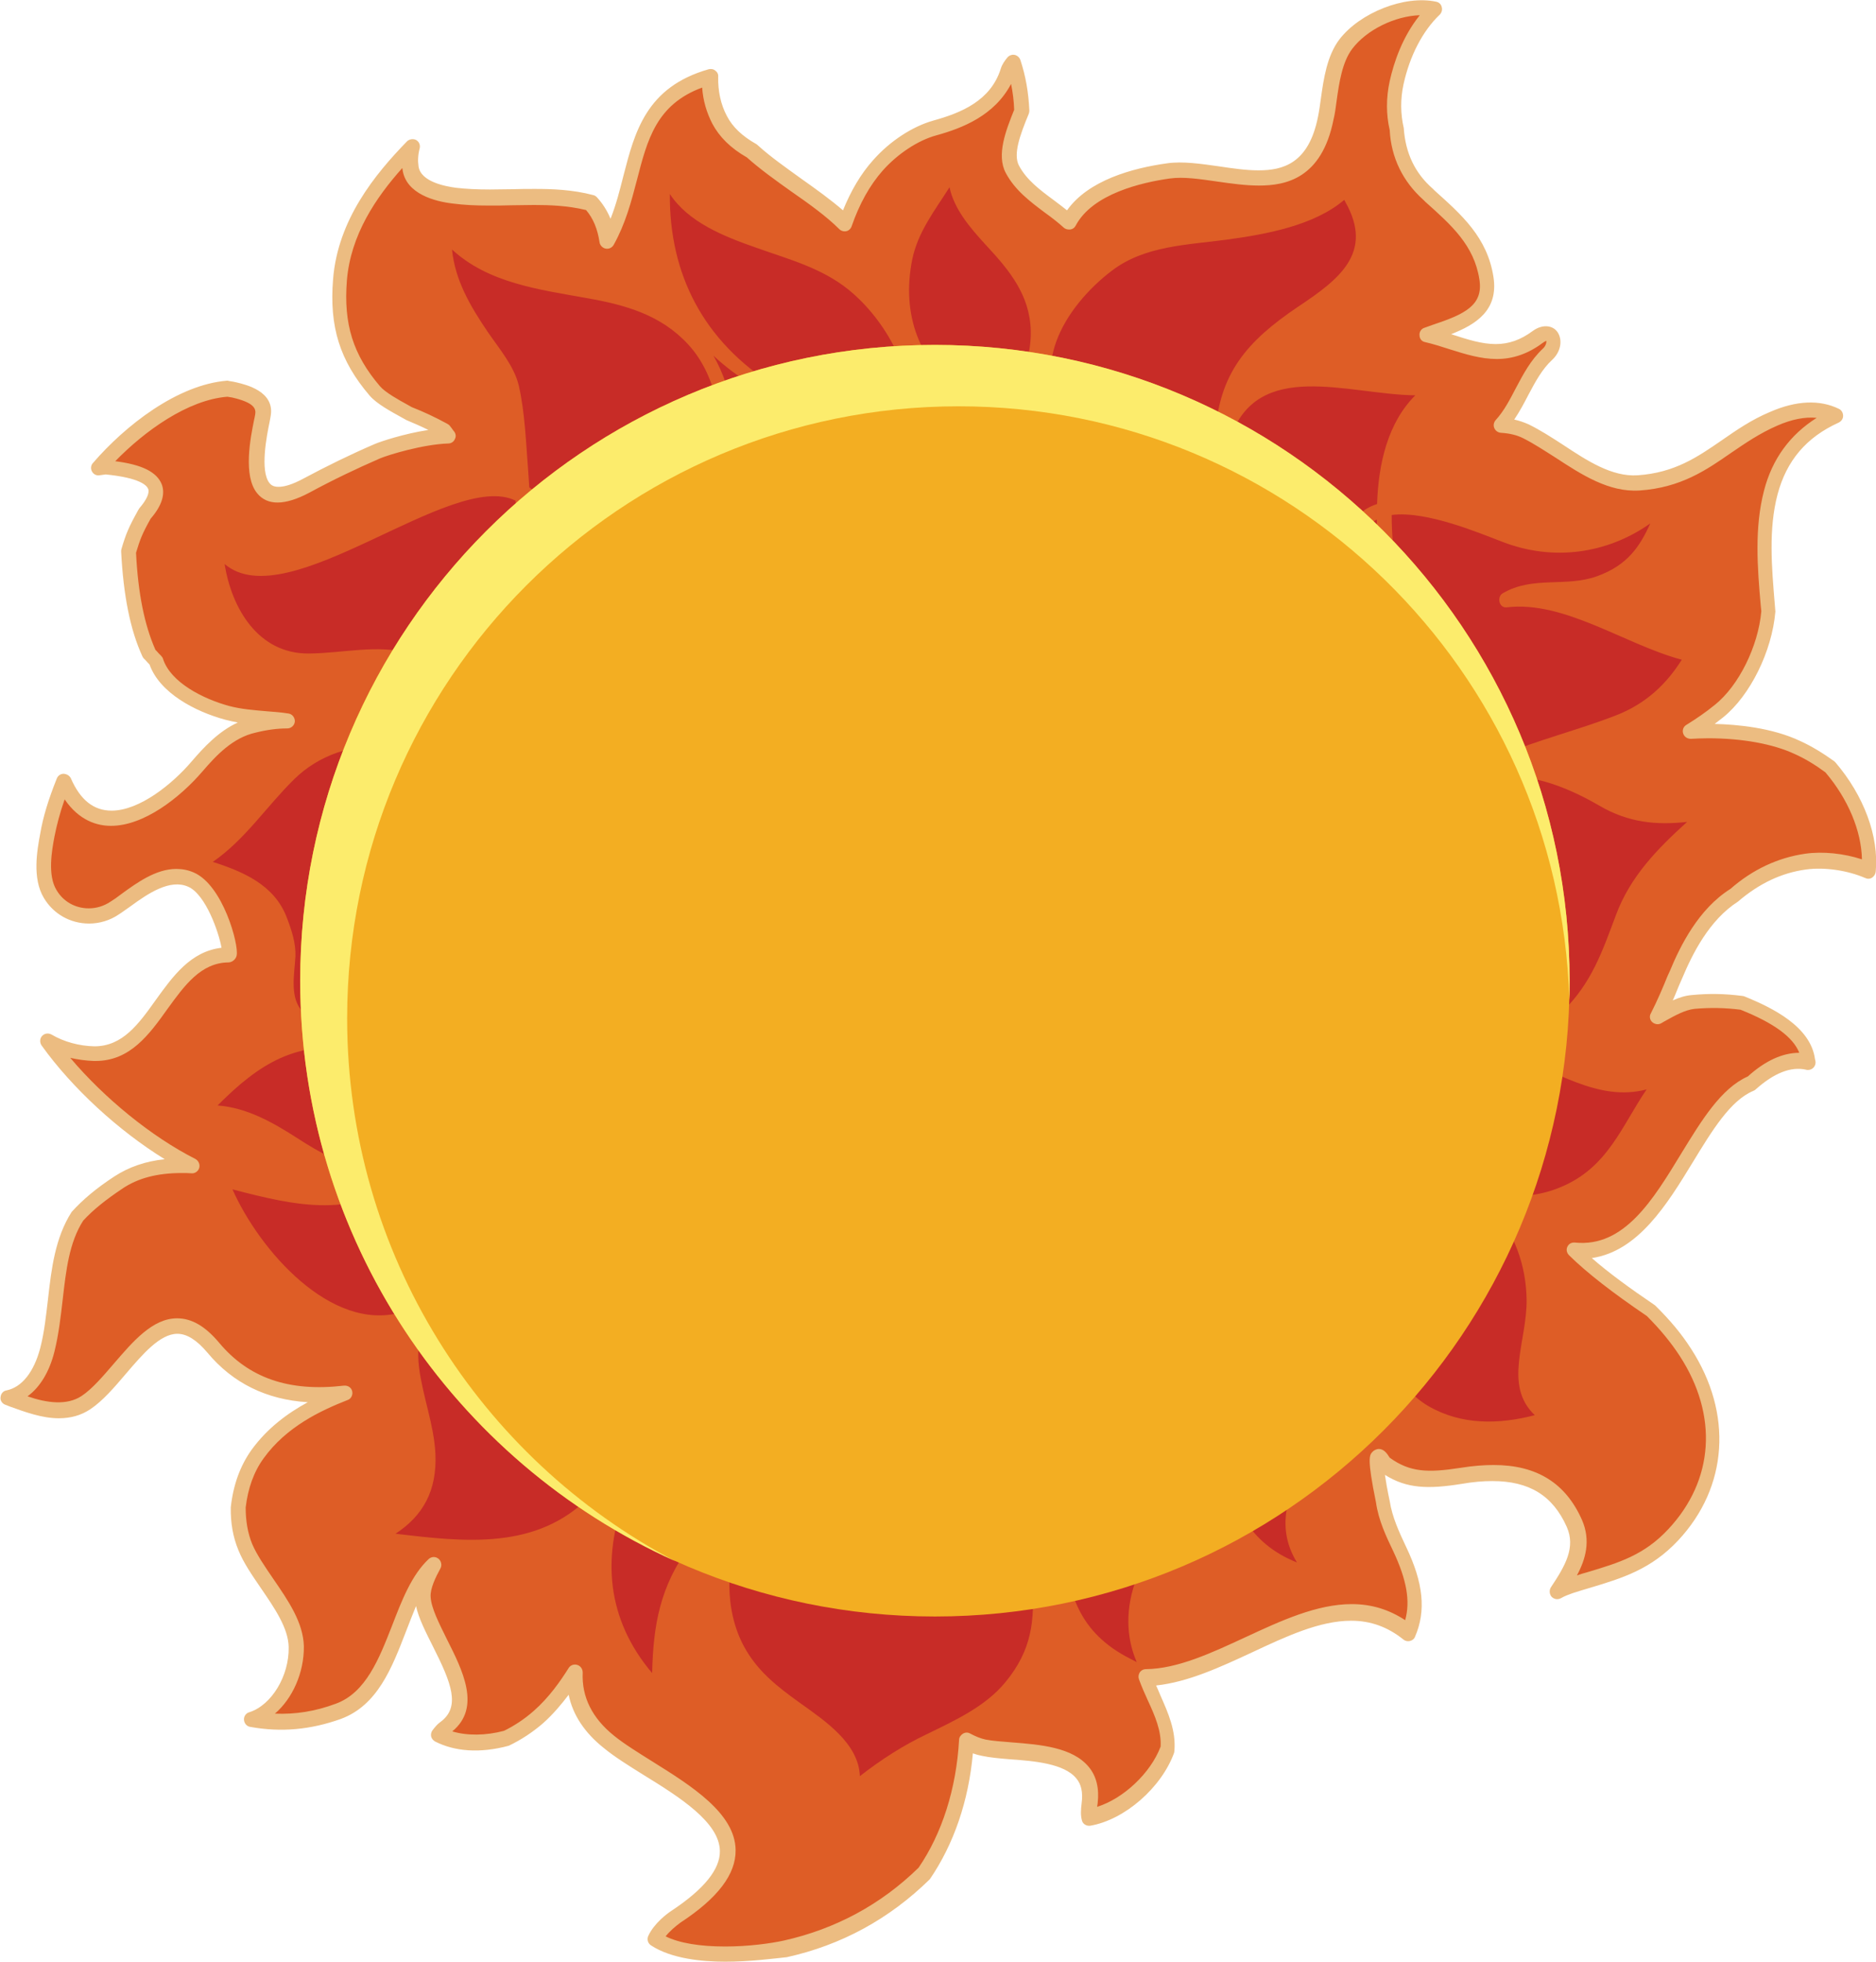 <svg width="222" height="232" viewBox="0 0 222 232" fill="none" xmlns="http://www.w3.org/2000/svg">
<g clip-path="url(#clip0_17_976)">
<path d="M216.512 90.642C215.248 89.71 213.917 88.911 212.653 88.311C209.061 86.613 204.038 86.18 199.88 86.413C201.077 85.714 202.242 84.881 203.339 83.982C206.499 81.451 208.794 76.423 209.16 72.294C208.761 67.532 208.262 62.67 209.46 58.108C210.657 53.58 213.451 50.782 217.177 49.084C214.882 47.952 212.254 48.385 209.759 49.45C203.905 51.981 201.111 56.543 193.793 57.043C188.903 57.376 184.612 52.947 180.421 50.949C179.556 50.516 178.558 50.316 177.494 50.216C179.789 47.652 180.554 44.089 183.015 41.858C184.379 40.626 183.614 38.495 181.851 39.827C177.261 43.257 173.369 40.659 168.712 39.56C172.304 38.295 176.496 37.296 175.797 32.867C175.099 28.405 172.138 25.874 168.878 22.977C166.45 20.812 165.352 18.115 165.186 15.351C164.787 13.586 164.72 11.722 165.153 9.79C165.885 6.46 167.381 3.297 169.71 1.066C166.117 0.3 161.361 2.331 159.132 5.228C157.336 7.559 157.303 11.322 156.77 14.019C154.475 25.441 144.43 19.381 138.143 20.28C134.251 20.812 128.463 22.344 126.368 26.307C124.139 24.276 121.145 22.844 119.682 20.08C118.75 18.348 119.748 15.784 120.779 13.187C120.713 11.189 120.38 9.291 119.782 7.459C119.515 7.792 119.283 8.092 119.15 8.492C117.886 12.488 114.426 14.152 110.601 15.185C108.073 15.884 105.611 17.649 103.882 19.58C102.152 21.512 100.888 23.909 100.023 26.507C97.129 23.61 92.273 20.912 88.946 17.882C87.35 16.95 85.953 15.784 85.088 14.186C84.29 12.654 83.924 10.889 83.957 9.124C73.712 12.055 75.974 21.312 71.849 28.538C71.583 26.773 70.984 25.241 69.853 24.009C64.531 22.644 59.142 23.843 53.754 23.177C51.924 22.944 48.864 22.211 48.531 19.913C48.398 19.081 48.498 18.248 48.698 17.416C44.44 21.778 40.714 26.806 40.215 33.133C39.816 38.361 40.914 42.224 44.34 46.254C45.205 47.253 47.234 48.285 48.332 48.918C49.762 49.484 51.159 50.15 52.523 50.882C52.689 51.115 52.856 51.315 53.022 51.548C49.762 51.648 45.571 52.98 44.606 53.38C41.712 54.612 38.918 55.977 36.157 57.476C27.875 61.904 30.769 51.016 31.101 49.117C31.434 47.119 29.172 46.487 27.708 46.154C27.409 46.087 27.143 46.054 26.877 46.02C21.289 46.42 15.301 51.082 11.542 55.378C11.809 55.344 12.075 55.311 12.307 55.245C18.195 55.777 19.759 57.609 16.998 60.772C15.867 62.837 15.601 63.503 15.102 65.201C15.301 69.231 15.867 73.626 17.53 77.289C17.796 77.555 18.062 77.855 18.328 78.121C19.393 81.451 23.783 83.483 26.744 84.282C29.272 84.981 31.767 84.848 33.895 85.214C32.698 85.248 31.401 85.381 29.937 85.747C27.11 86.447 25.047 88.578 23.251 90.676C19.193 95.404 11.177 100.799 7.484 92.407C6.653 94.472 5.954 96.603 5.555 98.767C5.156 100.865 4.723 103.796 5.888 105.76C7.451 108.358 10.91 109.124 13.505 107.425C15.966 105.794 19.259 102.63 22.553 104.062C25.746 105.461 27.575 112.953 27.01 112.953C19.526 112.986 18.561 124.841 11.11 124.641C9.247 124.575 7.251 124.075 5.588 123.11C9.347 128.338 15.833 134.398 22.719 137.895C19.692 137.728 16.598 138.128 14.004 139.826C12.274 140.958 10.611 142.257 9.214 143.756C6.287 148.251 6.985 154.112 5.588 159.573C4.856 162.537 3.26 164.768 0.931 165.234C3.825 166.3 7.251 167.798 10.145 165.833C14.902 162.67 19.06 151.914 25.214 159.34C29.338 164.335 34.927 165.434 40.814 164.734C36.789 166.3 33.097 168.364 30.469 171.927C29.105 173.792 28.407 175.956 28.174 178.188C28.141 179.819 28.407 181.384 29.006 182.916C30.469 186.546 34.993 190.642 35.06 194.704C35.126 198.334 32.931 202.23 29.771 203.262C33.197 203.862 36.556 203.629 40.016 202.33C46.835 199.866 46.768 189.276 51.292 185.014C50.56 186.346 49.962 187.711 50.028 188.877C50.294 193.272 57.745 200.698 52.59 204.295C52.423 204.428 52.157 204.694 51.924 205.061C54.219 206.226 57.18 206.259 59.841 205.56C61.205 204.894 62.469 204.095 63.699 203.029C65.496 201.464 66.826 199.633 67.99 197.735C67.857 200.632 68.988 203.495 72.049 205.926C78.601 211.154 94.967 216.749 80.032 226.639C79.167 227.205 78.036 228.171 77.57 229.27C81.462 231.834 89.612 231.068 92.938 230.335C99.424 228.87 104.846 225.873 109.337 221.477C112.464 216.949 114.06 211.421 114.393 205.76C115.025 206.093 115.69 206.393 116.455 206.526C120.68 207.358 129.86 206.259 128.962 213.119C128.862 213.852 128.862 214.351 128.962 214.817C132.788 214.151 136.846 210.455 138.176 206.759C138.442 203.762 136.613 201.098 135.615 198.301C145.96 198.167 157.336 185.414 166.749 193.006C168.08 189.942 167.481 186.779 165.718 183.083C164.82 181.151 164.022 179.453 163.723 177.488C162.758 172.693 162.758 171.161 163.756 172.959C166.783 175.191 169.311 174.991 172.97 174.425C178.691 173.492 183.78 174.225 186.375 180.052C187.705 183.016 186.042 185.647 184.446 188.078C184.911 187.811 185.444 187.578 186.009 187.378C190.666 185.88 194.524 185.214 198.084 181.384C203.938 175.091 204.104 166.866 199.514 159.806C198.316 157.941 196.986 156.409 195.489 154.944C192.296 152.746 188.803 150.216 186.242 147.751C197.019 148.817 199.98 131.002 207.298 127.971C209.426 126.073 211.722 124.908 214.05 125.441C213.784 122.077 209.892 119.913 206.167 118.448C204.204 118.181 202.408 118.148 200.379 118.348C198.915 118.481 197.518 119.347 196.121 120.146C196.986 118.414 197.718 116.649 198.383 115.118C199.913 111.455 201.975 107.825 205.202 105.76C207.597 103.696 210.391 102.197 213.684 101.764C215.946 101.465 218.773 101.798 221.135 102.83C221.468 98.701 219.472 94.106 216.512 90.642Z" fill="#DE5D26"/>
<path d="M85.82 232C83.159 232 79.466 231.667 77.038 230.069C76.672 229.836 76.539 229.369 76.705 228.97C77.404 227.438 79.001 226.272 79.466 225.973C83.292 223.442 85.221 221.078 85.188 218.913C85.154 215.517 80.398 212.52 76.173 209.922C74.41 208.823 72.747 207.791 71.45 206.725C69.188 204.927 67.791 202.829 67.292 200.432C66.46 201.531 65.462 202.729 64.265 203.795C63.034 204.861 61.67 205.76 60.207 206.459C56.747 207.391 53.787 207.125 51.492 205.96C51.259 205.826 51.093 205.627 51.026 205.393C50.959 205.127 51.026 204.861 51.159 204.661C51.359 204.394 51.725 203.928 52.057 203.695C54.585 201.897 53.388 199 51.259 194.771C50.394 193.039 49.562 191.441 49.23 189.942C48.831 190.908 48.431 191.94 48.032 192.973C46.369 197.268 44.673 201.697 40.315 203.296C36.756 204.561 33.297 204.894 29.604 204.228C29.205 204.161 28.906 203.828 28.873 203.395C28.839 202.996 29.105 202.596 29.505 202.496C32.133 201.664 34.228 198.201 34.161 194.804C34.128 192.54 32.465 190.142 30.868 187.811C29.804 186.246 28.806 184.814 28.207 183.316C27.575 181.784 27.276 180.119 27.309 178.254C27.609 175.557 28.44 173.326 29.771 171.461C31.634 168.897 34.029 167.132 36.423 165.833C31.534 165.534 27.542 163.569 24.548 159.972C23.284 158.474 22.12 157.741 20.989 157.741C18.927 157.741 16.865 160.172 14.869 162.503C13.538 164.068 12.141 165.7 10.678 166.666C9.58 167.398 8.349 167.731 6.952 167.731C4.99 167.731 2.994 166.999 1.231 166.366L0.632 166.133C0.266 166 3.13637e-06 165.633 0.067 165.234C0.1 164.834 0.366 164.501 0.765 164.435C2.595 164.068 4.025 162.237 4.757 159.44C5.256 157.542 5.455 155.51 5.688 153.579C6.087 150.049 6.52 146.386 8.482 143.323C9.846 141.824 11.409 140.525 13.538 139.127C15.235 138.028 17.197 137.329 19.492 137.095C14.037 133.732 8.549 128.704 4.923 123.642C4.69 123.309 4.69 122.81 4.99 122.51C5.256 122.21 5.721 122.144 6.087 122.344C7.551 123.209 9.38 123.709 11.177 123.742C14.503 123.742 16.399 121.112 18.395 118.314C20.457 115.451 22.553 112.52 26.212 112.087C25.912 110.322 24.349 105.76 22.253 104.861C20.124 103.929 17.563 105.627 15.434 107.192C14.935 107.525 14.47 107.891 14.037 108.158C13.006 108.857 11.775 109.223 10.544 109.223C8.316 109.223 6.32 108.091 5.189 106.193C3.792 103.862 4.391 100.566 4.757 98.601C5.089 96.636 5.721 94.572 6.719 92.074C6.852 91.741 7.152 91.508 7.551 91.508C7.883 91.541 8.216 91.708 8.382 92.041C9.513 94.638 11.11 95.87 13.206 95.87C16.499 95.87 20.39 92.74 22.686 90.043C24.149 88.344 25.879 86.48 28.141 85.447C27.642 85.347 27.143 85.248 26.644 85.114C23.085 84.149 18.894 81.951 17.696 78.588C17.563 78.454 17.397 78.288 17.264 78.121L17.031 77.888C16.964 77.822 16.898 77.722 16.865 77.655C15.401 74.492 14.603 70.396 14.336 65.234C14.336 65.135 14.336 65.035 14.37 64.935C14.902 63.136 15.201 62.404 16.366 60.306C16.399 60.273 16.432 60.206 16.465 60.139C17.33 59.141 17.729 58.308 17.53 57.809C17.363 57.409 16.565 56.51 12.507 56.11C12.274 56.144 12.041 56.177 11.775 56.21C11.409 56.277 11.043 56.077 10.877 55.744C10.711 55.444 10.744 55.011 11.01 54.745C14.802 50.349 20.989 45.488 26.877 45.021C26.943 45.021 27.01 45.021 27.076 45.055C27.476 45.121 27.742 45.155 27.974 45.221C29.105 45.488 32.532 46.287 32.033 49.184C31.999 49.35 31.966 49.617 31.9 49.916C31.567 51.515 30.735 55.711 31.9 57.142C32.066 57.342 32.332 57.575 32.964 57.575C33.696 57.575 34.627 57.276 35.825 56.643C38.685 55.111 41.48 53.746 44.34 52.514C45.039 52.214 47.833 51.282 50.693 50.849C49.829 50.416 48.964 50.05 48.099 49.683L47.5 49.35C46.303 48.684 44.606 47.785 43.741 46.786C40.215 42.657 38.952 38.661 39.417 33C39.983 25.974 44.373 20.613 48.165 16.716C48.431 16.45 48.897 16.384 49.23 16.55C49.596 16.75 49.762 17.149 49.662 17.549C49.463 18.315 49.429 19.014 49.529 19.68C49.795 21.512 52.722 22.044 53.986 22.211C55.151 22.344 56.415 22.411 57.978 22.411C58.876 22.411 59.741 22.378 60.639 22.378C61.537 22.344 62.435 22.344 63.334 22.344C65.23 22.344 67.724 22.411 70.219 23.077C70.385 23.11 70.518 23.21 70.651 23.343C71.317 24.076 71.849 24.908 72.248 25.874C72.913 24.209 73.346 22.477 73.778 20.779C75.109 15.618 76.473 10.29 83.857 8.192C84.123 8.125 84.422 8.158 84.655 8.358C84.888 8.525 85.021 8.791 84.988 9.091C84.955 10.756 85.287 12.354 86.019 13.72C86.684 15.018 87.849 16.117 89.512 17.049C89.545 17.083 89.612 17.116 89.678 17.183C91.175 18.548 93.038 19.847 94.834 21.145C96.53 22.344 98.293 23.61 99.757 24.875C100.688 22.577 101.853 20.579 103.316 18.948C105.312 16.683 107.973 14.952 110.468 14.252C113.728 13.353 117.22 11.921 118.418 8.158C118.584 7.592 118.917 7.159 119.216 6.793C119.416 6.56 119.748 6.427 120.081 6.493C120.38 6.56 120.646 6.793 120.746 7.093C121.378 8.991 121.711 10.922 121.811 13.087C121.811 13.22 121.777 13.353 121.744 13.453C120.68 16.017 119.881 18.248 120.58 19.58C121.478 21.279 123.041 22.444 124.705 23.676C125.237 24.076 125.769 24.475 126.268 24.875C128.796 21.312 134.018 19.88 138.11 19.314C139.972 19.047 142.168 19.381 144.297 19.68C145.86 19.913 147.457 20.146 148.92 20.146C151.781 20.146 154.874 19.381 155.972 13.786C156.105 13.153 156.205 12.421 156.305 11.688C156.637 9.291 157.037 6.593 158.5 4.662C160.928 1.498 166.217 -0.599 169.943 0.2C170.275 0.266 170.542 0.499 170.608 0.832C170.708 1.132 170.608 1.498 170.375 1.732C168.346 3.663 166.816 6.627 166.084 9.99C165.718 11.688 165.718 13.42 166.117 15.151C166.317 18.115 167.448 20.479 169.544 22.311L169.776 22.544C172.97 25.408 175.997 28.072 176.728 32.734C177.36 36.73 174.6 38.395 171.706 39.527C171.772 39.527 171.872 39.56 171.939 39.593C173.702 40.16 175.365 40.692 176.995 40.692C178.558 40.692 179.955 40.193 181.352 39.161C182.649 38.195 184.08 38.495 184.512 39.66C184.878 40.593 184.545 41.758 183.681 42.557C182.483 43.656 181.685 45.155 180.853 46.72C180.354 47.685 179.822 48.684 179.19 49.617C179.789 49.75 180.354 49.95 180.886 50.183C182.25 50.849 183.647 51.748 184.978 52.614C187.805 54.478 190.732 56.41 193.793 56.21C198.183 55.91 200.878 54.046 203.738 52.081C205.468 50.882 207.231 49.65 209.46 48.718C212.586 47.352 215.347 47.252 217.609 48.351C217.909 48.485 218.108 48.818 218.108 49.184C218.108 49.517 217.909 49.817 217.576 49.983C213.751 51.715 211.422 54.478 210.358 58.441C209.26 62.57 209.659 67.099 210.025 71.495L210.092 72.327C209.693 77.056 207.098 82.251 203.938 84.815C203.605 85.081 203.239 85.347 202.907 85.614C205.535 85.68 209.693 86.047 213.052 87.645C214.383 88.245 215.78 89.11 217.077 90.043C217.11 90.076 217.177 90.143 217.21 90.176C220.57 94.105 222.366 98.934 221.967 103.096C221.933 103.396 221.767 103.629 221.534 103.796C221.268 103.962 220.969 103.962 220.703 103.829C218.607 102.93 215.913 102.53 213.717 102.83C210.823 103.23 208.196 104.462 205.668 106.626C202.242 108.824 200.279 112.82 199.082 115.65L198.849 116.183C198.549 116.849 198.283 117.582 197.951 118.314C198.682 117.981 199.414 117.748 200.179 117.682C202.242 117.482 204.104 117.515 206.167 117.782C206.233 117.782 206.3 117.815 206.366 117.815C209.759 119.18 214.283 121.411 214.782 125.274C214.815 125.374 214.848 125.507 214.848 125.64C214.848 126.14 214.449 126.539 213.95 126.539H213.917C213.85 126.539 213.784 126.539 213.717 126.506C211.921 126.107 209.925 126.906 207.763 128.837C207.697 128.904 207.597 128.97 207.497 129.004C204.77 130.136 202.607 133.699 200.312 137.462C197.285 142.423 193.859 147.984 188.371 148.784C190.267 150.449 192.761 152.28 195.855 154.378C197.651 156.143 198.982 157.741 200.113 159.506C205.069 167.165 204.503 175.856 198.583 182.183C195.389 185.58 192.063 186.612 188.171 187.778C187.506 187.978 186.807 188.177 186.109 188.411C185.643 188.577 185.177 188.744 184.712 189.01C184.346 189.21 183.913 189.143 183.614 188.843C183.348 188.544 183.315 188.078 183.514 187.745C185.244 185.147 186.475 183.016 185.41 180.585C183.747 176.855 180.953 175.157 176.595 175.157C175.498 175.157 174.3 175.257 172.97 175.49C169.011 176.123 166.483 176.056 163.889 174.425C163.989 175.124 164.155 176.123 164.454 177.521C164.754 179.453 165.585 181.218 166.384 182.916C168.446 187.212 168.779 190.508 167.448 193.572C167.348 193.838 167.115 194.005 166.849 194.071C166.583 194.138 166.284 194.071 166.084 193.905C164.221 192.406 162.192 191.674 159.897 191.674C156.172 191.674 152.247 193.505 148.122 195.437C144.396 197.168 140.571 198.933 136.812 199.333C136.979 199.732 137.178 200.132 137.345 200.565C138.243 202.596 139.174 204.694 138.975 207.058C138.975 207.125 138.941 207.225 138.941 207.292C137.444 211.421 133.087 215.217 129.029 215.916C128.563 215.983 128.131 215.716 128.031 215.283C127.865 214.684 127.898 214.051 127.998 213.252C128.164 211.987 127.964 211.021 127.366 210.322C125.935 208.557 122.343 208.257 119.482 208.057C118.285 207.958 117.154 207.858 116.222 207.658C115.856 207.591 115.491 207.491 115.125 207.358C114.626 212.986 112.863 218.114 110.035 222.243C105.212 226.972 99.557 230.035 93.104 231.467C91.474 231.634 88.713 232 85.82 232ZM78.768 229.003C80.398 229.802 82.826 230.202 85.82 230.202C88.581 230.202 91.208 229.836 92.738 229.503C98.859 228.137 104.248 225.24 108.705 220.878C111.466 216.849 113.162 211.587 113.495 205.76C113.495 205.46 113.694 205.194 113.96 205.027C114.227 204.861 114.559 204.861 114.825 205.027C115.457 205.36 116.023 205.593 116.622 205.726C117.453 205.893 118.551 205.96 119.715 206.059C123.108 206.326 126.933 206.626 128.862 208.99C129.761 210.089 130.093 211.521 129.894 213.252C129.86 213.419 129.86 213.585 129.827 213.685C132.921 212.719 136.147 209.722 137.345 206.559C137.444 204.694 136.679 202.929 135.815 201.064C135.449 200.265 135.083 199.433 134.783 198.6C134.684 198.334 134.717 198.034 134.883 197.768C135.049 197.535 135.316 197.401 135.582 197.401C139.374 197.368 143.465 195.437 147.423 193.605C151.581 191.674 155.839 189.709 159.964 189.709C162.292 189.709 164.355 190.342 166.284 191.607C166.916 189.343 166.45 186.812 164.887 183.482C164.022 181.684 163.124 179.786 162.824 177.655C161.76 172.46 162.059 172.094 162.392 171.727C162.558 171.528 162.891 171.361 163.157 171.361C163.756 171.361 164.122 171.861 164.454 172.393C166.849 174.125 168.978 174.191 172.837 173.592C174.3 173.359 175.564 173.259 176.762 173.259C181.851 173.259 185.277 175.39 187.206 179.753C188.271 182.183 187.639 184.415 186.608 186.313C187.007 186.179 187.406 186.046 187.805 185.946C191.597 184.814 194.558 183.915 197.418 180.851C202.84 175.057 203.339 167.398 198.782 160.372C197.718 158.74 196.454 157.209 194.89 155.643C190.865 152.913 187.805 150.549 185.676 148.451C185.41 148.184 185.31 147.785 185.477 147.452C185.643 147.085 185.976 146.919 186.375 146.952C192.196 147.552 195.622 141.891 198.948 136.429C201.377 132.467 203.672 128.704 206.832 127.305C208.894 125.441 210.957 124.508 212.919 124.508C212.187 122.643 209.892 120.978 205.967 119.413C204.104 119.18 202.408 119.147 200.512 119.313C199.381 119.447 198.25 120.079 196.986 120.779L196.587 121.012C196.254 121.211 195.822 121.145 195.522 120.878C195.223 120.612 195.156 120.179 195.356 119.846C196.121 118.348 196.786 116.783 197.352 115.384L197.585 114.884C198.849 111.821 201.011 107.492 204.77 105.128C207.397 102.83 210.391 101.431 213.618 100.965C215.713 100.665 218.208 100.932 220.337 101.631C220.27 98.268 218.707 94.505 216.013 91.341C214.848 90.476 213.584 89.71 212.387 89.177C209.826 87.978 206.167 87.312 202.142 87.312C201.443 87.312 200.745 87.346 200.079 87.379C199.68 87.379 199.314 87.146 199.181 86.746C199.048 86.347 199.215 85.914 199.58 85.714C200.711 85.014 201.842 84.249 202.94 83.35C205.767 81.085 208.063 76.423 208.429 72.294L208.362 71.628C207.963 67.099 207.597 62.404 208.761 57.975C209.726 54.279 211.821 51.415 214.981 49.417C213.584 49.284 212.021 49.584 210.291 50.349C208.229 51.248 206.533 52.414 204.869 53.546C201.942 55.577 198.915 57.675 194.025 58.008C190.4 58.241 187.173 56.144 184.113 54.145C182.749 53.28 181.485 52.447 180.221 51.815C179.489 51.448 178.625 51.248 177.593 51.182C177.261 51.149 176.961 50.949 176.828 50.616C176.695 50.316 176.762 49.95 176.995 49.683C177.993 48.584 178.658 47.286 179.39 45.887C180.254 44.255 181.153 42.557 182.583 41.225C182.982 40.859 183.015 40.426 182.982 40.293C182.982 40.326 182.816 40.359 182.55 40.559C180.853 41.825 179.057 42.457 177.128 42.457C175.232 42.457 173.402 41.891 171.506 41.292C170.575 40.992 169.643 40.692 168.645 40.459C168.246 40.393 167.98 40.06 167.98 39.627C167.947 39.227 168.213 38.861 168.579 38.761L169.51 38.428C173.302 37.163 175.564 36.13 175.065 33.033C174.433 29.004 171.772 26.64 168.679 23.876L168.446 23.643C166.018 21.478 164.621 18.648 164.454 15.384C164.022 13.553 164.022 11.555 164.454 9.59C164.953 7.359 165.951 4.362 168.013 1.798C165.053 1.898 161.727 3.53 160.03 5.761C158.833 7.326 158.467 9.79 158.168 11.955C158.068 12.72 157.968 13.486 157.802 14.152C156.405 21.145 152.114 21.945 148.987 21.945C147.39 21.945 145.727 21.712 144.097 21.478C142.002 21.179 140.072 20.879 138.409 21.112C135.116 21.578 129.295 22.91 127.299 26.673C127.166 26.94 126.933 27.106 126.667 27.139C126.368 27.173 126.102 27.106 125.902 26.94C125.203 26.307 124.472 25.741 123.64 25.141C121.91 23.843 120.114 22.511 119.016 20.446C117.886 18.315 119.05 15.384 120.014 12.987C119.981 11.921 119.848 10.922 119.648 9.923C117.686 13.653 113.927 15.151 110.767 16.017C108.605 16.617 106.243 18.182 104.48 20.146C102.917 21.911 101.686 24.142 100.788 26.74C100.688 27.04 100.456 27.273 100.156 27.339C99.857 27.406 99.524 27.306 99.325 27.106C97.828 25.608 95.799 24.142 93.636 22.644C91.807 21.345 89.944 20.013 88.381 18.615C86.452 17.516 85.121 16.184 84.29 14.619C83.624 13.32 83.192 11.888 83.092 10.356C77.67 12.354 76.606 16.517 75.375 21.279C74.71 23.843 74.011 26.473 72.614 28.971C72.414 29.304 72.049 29.47 71.683 29.404C71.317 29.337 71.017 29.038 70.951 28.671C70.718 27.073 70.186 25.807 69.354 24.842C67.159 24.309 64.997 24.242 63.2 24.242C62.302 24.242 61.438 24.276 60.539 24.276C59.641 24.309 58.743 24.309 57.845 24.309C56.215 24.309 54.885 24.242 53.621 24.076C51.558 23.843 48.032 22.977 47.633 20.047C47.633 20.013 47.633 19.947 47.6 19.88C44.506 23.343 41.48 27.772 41.047 33.2C40.648 38.328 41.779 41.958 44.972 45.687C45.604 46.42 47.167 47.286 48.199 47.852L48.731 48.152C50.095 48.684 51.525 49.35 52.922 50.116C53.022 50.183 53.155 50.249 53.221 50.349C53.355 50.516 53.488 50.682 53.621 50.882L53.754 51.049C53.953 51.315 53.986 51.648 53.82 51.948C53.687 52.248 53.388 52.447 53.055 52.447C50.061 52.547 46.003 53.779 44.972 54.212C42.145 55.444 39.417 56.743 36.59 58.275C33.696 59.806 31.634 59.806 30.436 58.341C28.74 56.277 29.638 51.781 30.07 49.65C30.137 49.384 30.17 49.151 30.203 48.984C30.303 48.318 30.07 47.619 27.509 47.019C27.309 46.986 27.11 46.953 26.91 46.919C22.22 47.286 17.097 50.982 13.638 54.545C16.798 54.945 18.528 55.81 19.127 57.242C19.592 58.408 19.16 59.806 17.829 61.338C16.798 63.17 16.565 63.836 16.099 65.368C16.332 70.163 17.097 73.926 18.395 76.856L18.528 76.989C18.694 77.189 18.86 77.356 19.06 77.555C19.16 77.655 19.259 77.788 19.293 77.922C20.191 80.719 24.049 82.65 27.076 83.483C28.573 83.882 30.07 83.982 31.534 84.115C32.432 84.182 33.297 84.249 34.128 84.382C34.594 84.448 34.893 84.848 34.893 85.314C34.86 85.78 34.461 86.147 33.995 86.147C32.798 86.147 31.567 86.313 30.236 86.646C27.542 87.246 25.58 89.344 23.95 91.242C21.289 94.338 17.031 97.668 13.139 97.668C11.509 97.668 9.38 97.069 7.651 94.538C7.085 96.137 6.719 97.569 6.453 98.9C6.12 100.632 5.622 103.529 6.686 105.261C7.484 106.626 8.915 107.425 10.511 107.425C11.409 107.425 12.274 107.159 13.039 106.659C13.472 106.393 13.904 106.093 14.37 105.727C16.199 104.395 18.461 102.763 20.856 102.763C21.588 102.763 22.287 102.897 22.952 103.196C26.378 104.695 28.274 111.688 28.008 112.986C27.941 113.419 27.476 113.819 27.043 113.819C23.783 113.852 21.854 116.516 19.825 119.313C17.663 122.344 15.401 125.474 11.31 125.474H11.077C10.145 125.441 9.214 125.307 8.316 125.108C12.374 129.903 17.929 134.431 23.118 137.062C23.484 137.262 23.684 137.695 23.584 138.094C23.484 138.494 23.085 138.794 22.686 138.76C22.287 138.727 21.887 138.727 21.488 138.727C18.628 138.727 16.332 139.327 14.503 140.559C12.507 141.891 11.01 143.089 9.846 144.355C8.183 146.952 7.817 150.216 7.418 153.712C7.185 155.71 6.952 157.775 6.453 159.806C5.854 162.237 4.723 164.068 3.26 165.134C5.555 165.933 7.917 166.233 9.646 165.101C10.91 164.268 12.208 162.736 13.472 161.271C15.734 158.64 18.062 155.91 20.956 155.91C22.686 155.91 24.282 156.842 25.912 158.774C29.405 162.969 34.195 164.634 40.714 163.869C41.18 163.835 41.579 164.102 41.679 164.535C41.779 164.967 41.546 165.434 41.147 165.567C37.92 166.832 33.895 168.73 31.201 172.46C30.037 174.058 29.338 176.023 29.072 178.287C29.072 179.819 29.305 181.284 29.837 182.583C30.369 183.848 31.334 185.247 32.332 186.712C34.095 189.276 35.891 191.874 35.958 194.704C35.991 197.801 34.627 200.865 32.532 202.663C34.96 202.763 37.288 202.396 39.717 201.497C43.309 200.199 44.872 196.136 46.403 192.24C47.533 189.31 48.698 186.279 50.727 184.381C51.059 184.082 51.525 184.048 51.891 184.348C52.224 184.614 52.323 185.114 52.124 185.48C51.558 186.512 50.893 187.878 50.959 188.843C51.026 190.175 51.957 191.974 52.889 193.872C54.718 197.501 56.98 201.93 53.521 204.761C55.284 205.294 57.512 205.26 59.641 204.694C60.806 204.128 62.036 203.329 63.134 202.363C64.997 200.731 66.327 198.8 67.292 197.268C67.492 196.935 67.924 196.769 68.323 196.902C68.722 197.035 68.955 197.401 68.955 197.801C68.822 200.698 70.086 203.196 72.647 205.26C73.878 206.259 75.508 207.258 77.204 208.324C81.795 211.188 87.017 214.451 87.05 218.813C87.084 221.644 84.955 224.474 80.531 227.371C79.899 227.838 79.233 228.404 78.768 229.003Z" fill="#ECBC81"/>
<path d="M169.51 122.377C169.743 122.31 169.976 122.277 170.209 122.21C170.375 121.844 170.708 121.578 171.207 121.777C171.34 121.811 171.473 121.844 171.573 121.911C174.2 121.478 176.729 121.777 179.257 122.643C181.319 122.21 183.281 121.211 184.978 119.546C188.337 116.25 189.601 112.553 191.198 108.291C192.895 103.662 196.154 100.366 199.647 97.202C196.055 97.602 192.728 97.302 189.302 95.304C185.011 92.807 180.654 91.308 176.496 91.941C170.874 94.871 166.749 99.233 168.512 106.959C168.779 108.091 167.049 108.557 166.783 107.425C165.752 102.963 166.483 99.267 168.446 96.303C167.648 96.936 166.517 95.737 167.282 94.971C169.776 92.44 172.837 90.609 176.163 90.009C176.629 89.776 177.128 89.543 177.627 89.343C182.051 87.479 186.741 86.346 191.198 84.615C194.757 83.249 197.219 80.885 199.015 78.021C192.362 76.257 185.111 70.995 178.292 71.828C177.36 71.927 177.128 70.562 177.826 70.163C181.419 68.065 185.31 69.497 189.036 68.131C192.595 66.833 194.059 64.635 195.289 61.904C190.233 65.467 183.847 66.433 177.76 64.069C175.132 63.07 168.779 60.373 164.687 60.905C164.687 63.37 164.953 65.8 165.186 67.965C165.319 69.13 163.556 69.097 163.39 67.965C163.157 65.934 162.957 63.703 162.924 61.438C161.86 62.004 161.128 63.003 161.028 64.701C160.962 65.834 159.165 65.867 159.232 64.701C159.432 61.771 160.928 60.273 162.957 59.607C163.124 54.811 164.221 50.016 167.481 46.753C159.465 46.653 148.821 42.357 145.561 51.848C145.261 52.747 143.764 52.68 143.798 51.615C144.197 44.122 147.623 40.326 153.577 36.297C158.434 33.067 162.625 29.903 159.199 23.876C159.165 23.809 159.132 23.709 159.066 23.643C155.506 26.673 149.852 27.705 145.195 28.338C140.571 28.971 135.482 29.037 131.59 32.001C126.035 36.197 121.012 44.189 127.199 50.083C128.031 50.882 126.767 52.147 125.935 51.348C123.906 49.417 122.908 47.153 122.675 44.788C122.21 46.553 121.644 48.285 121.179 50.05C120.912 51.182 119.183 50.715 119.449 49.583C120.314 46.287 122.077 42.59 121.977 39.127C121.877 34.931 119.482 32.001 116.755 29.071C114.692 26.84 112.896 24.675 112.364 22.144C110.634 24.875 108.605 27.439 107.94 30.736C106.676 37.129 108.705 42.99 114.193 46.653C115.158 47.286 114.26 48.818 113.295 48.185C111.665 47.119 110.235 45.787 109.037 44.289C109.57 46.087 109.869 47.952 109.869 49.783C109.869 50.949 108.073 50.949 108.073 49.783C108.04 43.989 104.913 37.928 100.422 34.265C97.196 31.668 93.337 30.669 89.512 29.304C85.587 27.939 81.462 26.273 79.267 22.944C79.2 32.434 83.225 40.359 91.74 45.687C97.096 49.051 101.553 52.947 100.056 59.806C99.823 60.939 98.094 60.472 98.327 59.34C100.223 50.682 89.844 47.219 84.422 42.058C86.651 45.954 87.416 50.782 87.317 55.411C87.283 56.543 85.487 56.576 85.52 55.411C85.653 50.482 84.955 44.522 81.429 40.726C78.202 37.229 74.011 36.064 69.487 35.264C63.733 34.232 57.779 33.466 53.488 29.504C53.853 33.133 55.616 36.163 57.745 39.294C59.043 41.192 60.872 43.323 61.404 45.654C62.136 48.917 62.236 52.347 62.502 55.644C62.535 56.11 62.569 56.776 62.635 57.642C64.664 58.941 65.895 61.705 65.928 66.766C65.928 67.898 64.132 67.898 64.132 66.766C64.132 64.069 63.666 62.137 62.868 60.872C63.533 68.131 65.329 79.187 71.383 75.824C72.381 75.257 73.279 76.789 72.281 77.355C63.334 82.35 61.77 66.7 61.205 61.371C61.138 60.672 61.072 59.94 61.005 59.207C53.454 55.477 34.062 73.093 26.578 66.7C27.409 71.927 30.536 77.322 36.523 77.289C40.615 77.255 44.54 76.19 48.531 77.255C53.82 78.687 56.282 86.047 52.523 90.009C52.49 90.043 52.49 90.043 52.456 90.043C53.587 91.408 54.419 93.139 54.818 95.104C55.051 96.236 53.321 96.703 53.088 95.57C51.226 86.546 40.548 86.513 34.827 92.141C31.5 95.404 29.006 99.3 25.18 101.931C28.806 103.096 32.465 104.661 33.929 108.491C34.494 109.956 35.026 111.554 34.96 113.119C34.86 115.051 34.295 117.648 35.559 119.347C38.319 123.143 43.342 122.543 46.935 120.445C47.933 119.879 48.831 121.411 47.833 121.977C46.669 122.643 45.238 123.176 43.741 123.509C43.608 123.909 43.209 124.242 42.71 124.142C35.093 122.876 30.636 125.84 25.746 130.735C29.172 131.001 32.166 132.666 35.126 134.565C40.615 138.128 45.139 140.026 50.66 135.131C51.525 134.365 52.789 135.63 51.924 136.396C50.926 137.295 49.862 138.061 48.731 138.694C48.698 138.727 48.698 138.76 48.664 138.794C42.245 144.355 34.927 142.59 27.509 140.658C30.702 147.851 39.151 157.541 47.467 155.21C47.966 155.077 48.465 154.844 48.964 154.644C49.928 151.914 51.459 149.316 53.188 146.652C53.82 145.687 55.35 146.586 54.718 147.551C53.488 149.45 52.224 151.414 51.226 153.512C55.583 150.881 58.976 146.386 62.535 142.923C63.367 142.124 64.631 143.389 63.799 144.188C59.708 148.217 55.55 153.745 50.194 156.076C49.596 157.908 49.33 159.806 49.596 161.771C50.028 165.167 51.359 168.497 51.525 171.927C51.725 176.323 50.028 179.286 46.802 181.384C54.918 182.35 63.533 183.382 69.82 176.955C70.751 175.99 71.616 174.957 72.414 173.892C73.113 172.959 73.778 171.994 74.41 171.028C76.473 167.798 78.169 164.335 79.965 160.971C80.498 159.939 82.061 160.871 81.495 161.87C81.163 162.47 80.863 163.103 80.531 163.735C82.46 161.637 84.589 159.673 86.817 158.008C87.749 157.308 88.614 158.84 87.716 159.539C75.874 168.664 66.194 184.914 77.171 197.868C77.304 192.273 78.069 187.578 81.695 182.749C84.256 179.353 87.483 176.522 90.776 173.792C94.069 170.295 98.327 167.298 102.584 164.534C103.549 163.902 104.447 165.467 103.482 166.066C102.085 166.965 100.622 167.864 99.125 168.863C99.092 168.963 99.025 169.096 98.892 169.196C95.998 171.86 92.838 174.291 89.878 176.889C89.046 177.988 88.314 179.12 87.749 180.352C85.853 184.714 85.72 190.375 88.015 194.671C89.612 197.634 91.973 199.466 94.668 201.397C97.595 203.495 101.62 206.159 101.753 210.055C104.347 208.024 107.075 206.326 109.536 205.16C112.863 203.529 116.588 201.864 118.983 198.933C122.11 195.137 122.476 191.674 122.143 187.012C121.511 178.52 125.935 171.094 128.596 163.269C128.696 162.969 128.896 162.803 129.129 162.736C129.827 160.139 130.06 157.541 129.195 155.111C128.796 154.045 130.526 153.579 130.925 154.644C132.355 158.607 131.091 162.47 129.694 166.299C127.898 171.228 125.935 176.489 126.002 181.817C126.068 188.377 127.798 193.172 133.752 196.169C134.018 196.302 134.251 196.436 134.517 196.569C133.253 193.638 133.12 190.209 134.55 186.512C136.28 182.083 139.34 178.72 141.769 174.757C142.434 173.692 142.933 172.626 143.365 171.561C143.332 169.396 143.565 167.098 144.064 164.801C144.164 164.335 144.53 164.168 144.895 164.168C145.028 161.671 144.862 159.107 144.629 156.409C144.53 155.244 146.326 155.277 146.426 156.409C146.791 160.805 147.49 165.533 146.093 169.829C145.827 170.628 145.494 171.394 145.162 172.16C145.394 177.754 147.823 182.55 153.477 184.781C150.75 180.319 152.546 176.089 155.274 171.094C159.099 164.135 158.6 156.809 154.642 150.948C153.976 150.981 153.278 151.115 152.513 151.514C151.482 152.08 150.583 150.515 151.615 149.982C152.247 149.649 152.812 149.416 153.378 149.25C152.047 147.685 150.484 146.219 148.621 144.954C147.69 144.321 148.588 142.756 149.519 143.422C151.748 144.954 153.81 146.852 155.506 149.017C158.633 149.283 160.662 152.347 162.192 155.876C163.822 159.639 165.253 164.102 169.045 166.299C172.97 168.564 177.394 168.464 181.618 167.365C177.859 163.769 180.72 158.64 180.654 153.679C180.587 149.516 179.157 145.953 176.828 143.023C172.171 142.357 167.98 139.659 165.352 135.63C164.887 135.497 164.421 135.364 163.955 135.264C162.858 134.997 163.323 133.266 164.421 133.532C169.411 134.731 174.533 137.362 177.926 141.391C180.155 141.591 182.45 141.324 184.612 140.425C190.267 138.128 191.897 133.166 194.857 128.837C189.069 130.369 183.98 126.506 178.425 124.641C176.096 125.007 173.635 124.774 171.207 123.909C170.708 123.975 170.242 124.075 169.743 124.242C168.912 124.441 168.413 122.71 169.51 122.377Z" fill="#C82C27"/>
<path d="M174.766 117.948C173.003 116.383 170.941 115.051 168.712 114.085C170.408 115.85 172.504 117.149 174.766 117.948Z" fill="#F3AE22"/>
<path d="M185.743 115.983C185.743 157.508 152.114 191.174 110.634 191.174C69.155 191.174 35.525 157.508 35.525 115.983C35.525 74.458 69.155 40.792 110.634 40.792C152.114 40.825 185.743 74.492 185.743 115.983Z" fill="#F3AE22"/>
<path d="M41.08 120.445C41.08 80.452 73.479 48.052 113.428 48.052C152.646 48.052 184.545 79.287 185.71 118.248C185.743 117.515 185.743 116.749 185.743 115.983C185.743 74.458 152.114 40.792 110.634 40.792C69.155 40.792 35.525 74.458 35.525 115.983C35.525 146.553 53.72 172.826 79.865 184.614C56.814 172.493 41.08 148.317 41.08 120.445Z" fill="#FCEC6C"/>
</g>
<defs>
<clipPath id="clip0_17_976">
<rect width="222" height="232" fill="white"/>
</clipPath>
</defs>
</svg>
